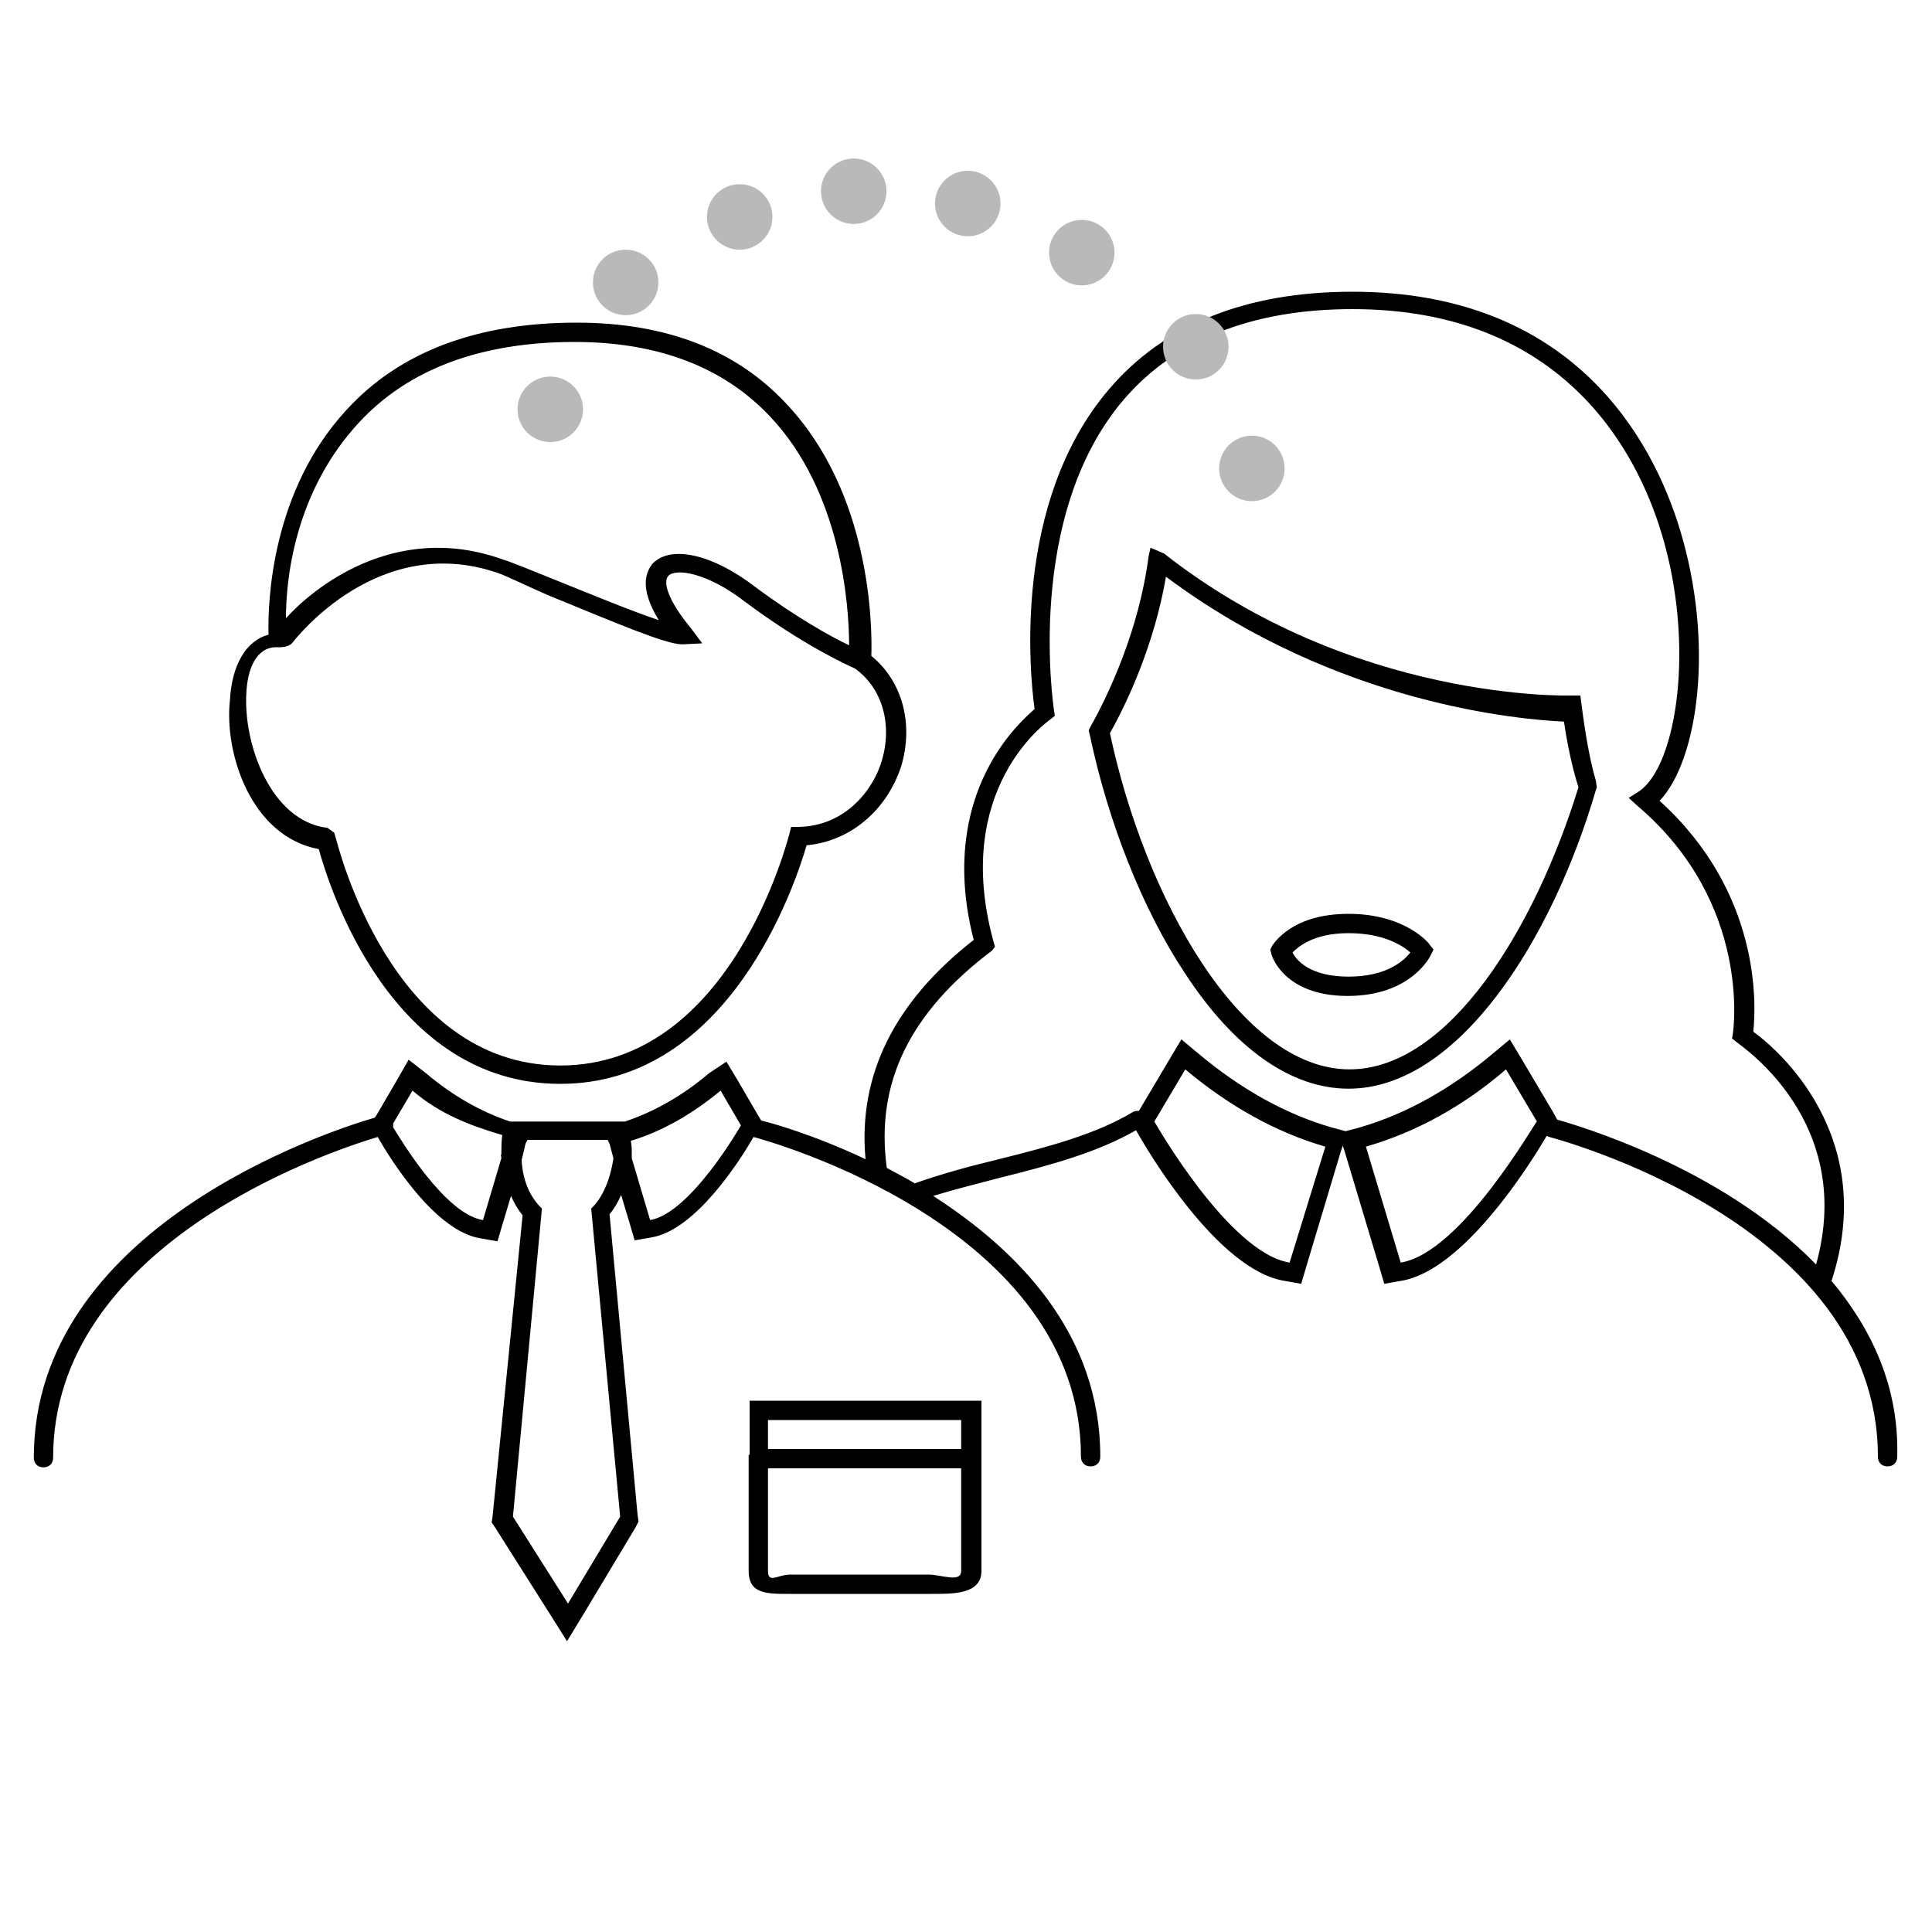 <?xml version="1.0" encoding="UTF-8" standalone="no"?>
<svg
   xmlns:dc="http://purl.org/dc/elements/1.1/"
   xmlns:cc="http://creativecommons.org/ns#"
   xmlns:rdf="http://www.w3.org/1999/02/22-rdf-syntax-ns#"
   xmlns:svg="http://www.w3.org/2000/svg"
   xmlns="http://www.w3.org/2000/svg"
   xmlns:sodipodi="http://sodipodi.sourceforge.net/DTD/sodipodi-0.dtd"
   xmlns:inkscape="http://www.inkscape.org/namespaces/inkscape"
   enable-background="new 0 0 200 200"
   height="200px"
   id="Layer_1"
   version="1.0"
   viewBox="0 0 200 200"
   width="200px"
   xml:space="preserve"
   inkscape:version="0.91 r13725"
   sodipodi:docname="spread_knowlegde.svg"><defs
     id="defs34" /><sodipodi:namedview
     pagecolor="#ffffff"
     bordercolor="#666666"
     borderopacity="1"
     objecttolerance="10"
     gridtolerance="10"
     guidetolerance="10"
     inkscape:pageopacity="0"
     inkscape:pageshadow="2"
     inkscape:window-width="1662"
     inkscape:window-height="980"
     id="namedview32"
     showgrid="false"
     inkscape:zoom="2.36"
     inkscape:cx="111.72268"
     inkscape:cy="91.489302"
     inkscape:window-x="0"
     inkscape:window-y="0"
     inkscape:window-maximized="0"
     inkscape:current-layer="Layer_1" /><g
     id="New_Symbol" /><g
     id="New_Symbol_1_" /><g
     id="New_Symbol_1" /><g
     id="New_Symbol_9_2_" /><g
     id="New_Symbol_7" /><g
     id="New_Symbol_9_1_" /><g
     id="New_Symbol_9" /><g
     id="Nuevo_símbolo" /><g
     id="New_Symbol_10" /><g
     id="New_Symbol_12" /><g
     id="New_Symbol_14" /><g
     id="New_Symbol_15" /><g
     id="New_Symbol_16" /><g
     id="New_Symbol_17_1_" /><g
     id="New_Symbol_18" /><g
     id="New_Symbol_19" /><g
     id="New_Symbol_17" /><path
     inkscape:connector-curvature="0"
     id="path22"
     d="m 33,87.9 c 1.1,4 7.5,24.3 25,24.3 17.5,0 24.3,-20.6 25.5,-24.7 4.5,-0.4 8.3,-3.6 9.8,-8.2 1.3,-4.4 0.1,-8.8 -3.1,-11.4 0.1,-3 0,-16.8 -8.8,-26.1 -5.2,-5.6 -12.5,-8.4 -21.7,-8.4 -10.3,0 -18.3,3 -23.8,9 -7.8,8.4 -8.2,19.9 -8.1,23.3 -2.3,0.6 -3.8,3.1 -4,6.8 C 23.2,78 26,86.6 33,87.9 Z m 4.2,-44.2 c 5.1,-5.5 12.6,-8.3 22.3,-8.3 8.6,0 15.4,2.6 20.2,7.7 7.4,7.8 8.2,19.6 8.2,23.7 -1.9,-0.9 -5.5,-2.9 -9.8,-6.1 -4.3,-3.3 -8.6,-4.3 -10.5,-2.4 -0.7,0.8 -1.5,2.5 0.6,5.9 -3,-1 -7.8,-3 -10.8,-4.2 C 54.9,59 53,58.2 52,57.9 40.8,53.9 32.3,61 29.6,64 c 0,-3.8 0.8,-13 7.6,-20.3 z M 25.5,71.8 c 0.1,-2.5 1,-4.8 3.1,-4.8 l 0.4,0 c 0.4,0 1,-0.1 1.3,-0.5 0.4,-0.5 8.9,-11.4 21.2,-7.2 0.9,0.3 2.9,1.3 5.2,2.3 7.1,2.9 12.2,5.1 13.9,5.1 0,0 0.1,0 0.1,0 l 2,-0.1 -1.2,-1.6 c -2.4,-2.9 -2.9,-4.8 -2.3,-5.4 0.8,-0.8 4,-0.3 7.8,2.6 6,4.5 10.6,6.6 11.5,7 2.8,2 3.9,5.7 2.8,9.5 -0.9,3.1 -3.8,6.8 -8.6,6.9 l -0.8,0 -0.2,0.8 C 81.6,86.6 75.8,110.3 58,110.3 40.4,110.3 34.9,87.1 34.8,86.9 L 34.6,86.2 33.9,85.7 C 28,85 25.2,77 25.5,71.8 Z" /><path
     inkscape:connector-curvature="0"
     id="path24"
     d="m 189.6,132.6 c 4.9,-15 -5.6,-24 -8.1,-25.8 0.3,-2.8 0.8,-14.4 -9.7,-23.9 4,-4.2 5.7,-16.3 2.1,-28.1 -2.8,-9.2 -11,-24.6 -33.9,-24.6 -11,0 -19.5,3.4 -25.2,10.1 -10,11.7 -8.2,29.5 -7.7,33.1 -0.9,0.8 -2.9,2.6 -4.6,5.7 -2,3.6 -3.9,9.7 -1.7,18.2 -8.2,6.4 -12,14 -11.2,22.7 -5.7,-2.7 -10.3,-3.9 -10.8,-4 l -0.3,-0.5 -2.1,-3.6 -1.2,-2 -1.8,1.2 c -2.7,2.3 -5.7,4 -8.7,5 l -1.3,0 -9.3,0 -1.3,0 c -3,-1 -6,-2.7 -8.7,-5 l -1.8,-1.4 -1.2,2.1 -2.1,3.6 -0.2,0.3 c -5.2,1.5 -35.3,11.5 -35.3,35.2 0,0.6 0.4,1 1,1 0.6,0 1,-0.4 1,-1 0,-21.9 27.9,-31.5 33.6,-33.2 1.2,2.1 5.9,9.8 10.7,10.5 l 1.7,0.3 0.5,-1.7 0.9,-3 c 0.3,0.7 0.7,1.4 1.2,2 l -3.1,31.1 -0.1,0.7 0.4,0.6 5.7,9 1.7,2.7 1.7,-2.8 5.4,-9 0.3,-0.6 -0.1,-0.7 -2.9,-31.1 c 0.5,-0.6 0.9,-1.3 1.2,-2 l 0.9,3 0.5,1.7 1.7,-0.3 c 4.6,-0.7 9.3,-8.1 10.6,-10.4 1.5,0.4 33.9,9.3 33.9,33.1 0,0.6 0.4,1 1,1 0.6,0 1,-0.4 1,-1 0,-12.8 -8.6,-21.4 -17.3,-27 2.3,-0.7 4.7,-1.3 7,-1.9 5.2,-1.3 10,-2.6 14,-4.9 1,1.8 8.4,14.5 15.4,15.6 l 1.7,0.3 0.5,-1.7 3.6,-12 0.2,-0.6 0.2,0.6 3.6,12 0.5,1.7 1.7,-0.3 c 6.4,-1 13.3,-11.9 15.1,-15 0.1,0 0.2,0.1 0.3,0.1 0.3,0.1 34,8.8 34,33.1 0,0.6 0.4,1 1,1 0.6,0 1,-0.4 1,-1 0.2,-7.3 -2.7,-13.3 -6.8,-18.2 z M 51.9,119.9 50,126.3 c -3.9,-0.6 -8.5,-8.3 -9.3,-9.6 0,-0.1 0,-0.3 0,-0.4 l 2,-3.4 c 2.8,2.4 5.9,3.6 9.3,4.6 -0.1,0.5 -0.1,1.5 -0.1,2 -0.1,0.1 0,0.2 0,0.4 z m 9.3,5.2 3,31.9 -5.4,9 -5.7,-9 3,-31.9 c -1.2,-1.1 -2,-2.9 -2.1,-5 l 0.4,-1.7 0.2,-0.4 8.3,0 0.2,0.4 0.4,1.5 c -0.3,2.1 -1.1,4.1 -2.3,5.2 z m 6.1,1.2 -1.9,-6.4 c 0,-0.1 0,-0.2 0,-0.4 0,-0.5 0,-0.9 -0.1,-1.4 3.3,-1 6.4,-2.8 9.3,-5.2 l 2.1,3.6 c 0,0 -5.2,9.1 -9.4,9.8 z m 66.2,4.4 c -6.3,-1 -14,-14.6 -14,-14.6 l 3.2,-5.4 c 4.4,3.7 9.3,6.5 14.5,8 l -3.7,12 z m 11.5,0 -3.6,-12 c 5.2,-1.5 10.1,-4.2 14.5,-8 l 3.2,5.4 C 159,116 151.3,129.7 145,130.7 Z m 43,0.2 c -9.9,-10.2 -25.1,-14.5 -26.8,-15 l -0.5,-0.9 -3.2,-5.4 -1.2,-2 -1.8,1.5 c -4.3,3.6 -8.9,6.2 -13.7,7.6 l -1.5,0.4 -1.5,-0.4 c -4.8,-1.4 -9.4,-4 -13.7,-7.6 l -1.8,-1.5 -1.2,2 -3.2,5.4 0,0 c -0.2,0 -0.4,0 -0.6,0.1 -3.8,2.3 -8.7,3.6 -13.9,4.9 -2.9,0.7 -5.9,1.5 -8.7,2.5 -1,-0.6 -2,-1.1 -2.9,-1.6 -1.2,-8.8 2.4,-16.1 10.9,-22.5 L 103,98 102.8,97.3 c -4.2,-15.6 5.5,-22.5 5.9,-22.8 l 0.5,-0.4 -0.1,-0.6 c 0,-0.2 -3.1,-20 7.2,-32.1 5.3,-6.2 13.3,-9.4 23.7,-9.4 21.7,0 29.4,14.6 32,23.2 3.5,11.5 1.6,24 -2.3,26.7 l -1.1,0.7 1,0.9 c 11.8,10.1 9.8,23.3 9.8,23.4 l -0.1,0.6 0.5,0.4 c 0.6,0.5 12.3,8.3 8.2,23 z" /><path
     inkscape:connector-curvature="0"
     id="path26"
     d="m 77.5,150.6 0,2.8 0,9.2 c 0,2.4 1.8,2.4 4.3,2.4 l 14.4,0 c 2.4,0 5.4,0.1 5.4,-2.4 l 0,-9.2 0,-2.8 0,-5.6 -24,0 0,5.6 z m 2,-3.6 20,0 0,3 -20,0 0,-3 z m 0,5 20,0 0,10.6 c 0,1.3 -2,0.4 -3.4,0.4 l -14.3,0 c -1.3,0 -2.3,1 -2.3,-0.4 l 0,-10.6 z" /><path
     inkscape:connector-curvature="0"
     id="path28"
     d="m 139.6,94.6 c -6,0 -7.8,3.2 -7.9,3.3 l -0.2,0.4 0.1,0.4 c 0,0.2 1.3,4.4 7.9,4.4 6.5,0 8.5,-4 8.6,-4.2 l 0.3,-0.6 -0.4,-0.5 c 0,-0.1 -2.5,-3.2 -8.4,-3.2 z m 0,6.5 c -4,0 -5.4,-1.7 -5.8,-2.5 0.6,-0.6 2.2,-2 5.8,-2 3.5,0 5.5,1.2 6.4,2 -0.7,0.9 -2.5,2.5 -6.4,2.5 z" /><path
     inkscape:connector-curvature="0"
     id="path30"
     d="m 163.7,72.8 -0.1,-0.8 -0.9,0 c -0.2,0 -22.6,0.7 -42.2,-14.7 l -1.4,-0.6 -0.2,0.9 c -1,7.7 -4.2,14.4 -6,17.6 l -0.2,0.4 0.1,0.4 c 1.9,9.1 5.5,18.2 9.9,24.8 5.1,7.8 11,11.9 16.9,11.9 11.4,0 21.1,-15.5 25.6,-30.9 l 0.1,-0.3 -0.1,-0.7 c -0.9,-3 -1.4,-7.3 -1.5,-8 z m -24,37.9 c -11.3,0 -21.2,-17.8 -24.8,-34.8 1.8,-3.2 4.6,-9.2 5.8,-16.2 17.8,13.3 36.9,14.8 41.2,15 0.2,1.4 0.7,4.3 1.5,6.8 -4.5,14.6 -13.4,29.2 -23.7,29.2 z" /><circle
     style="opacity:1;fill:#b9b9b9;fill-opacity:1;stroke:none;stroke-width:3;stroke-miterlimit:4;stroke-dasharray:none;stroke-opacity:1"
     id="path4189"
     cx="76.574"
     cy="22.458"
     r="3.39" /><circle
     style="opacity:1;fill:#b9b9b9;fill-opacity:1;stroke:none;stroke-width:3;stroke-miterlimit:4;stroke-dasharray:none;stroke-opacity:1"
     id="path4189-7"
     cx="88.378"
     cy="19.797"
     r="3.39" /><circle
     style="opacity:1;fill:#b9b9b9;fill-opacity:1;stroke:none;stroke-width:3;stroke-miterlimit:4;stroke-dasharray:none;stroke-opacity:1"
     id="path4189-7-7"
     cx="100.182"
     cy="21.068"
     r="3.39" /><circle
     style="opacity:1;fill:#b9b9b9;fill-opacity:1;stroke:none;stroke-width:3;stroke-miterlimit:4;stroke-dasharray:none;stroke-opacity:1"
     id="path4189-7-7-4"
     cx="111.985"
     cy="26.153"
     r="3.39" /><circle
     style="opacity:1;fill:#b9b9b9;fill-opacity:1;stroke:none;stroke-width:3;stroke-miterlimit:4;stroke-dasharray:none;stroke-opacity:1"
     id="path4189-3"
     cx="64.77"
     cy="29.237"
     r="3.39" /><circle
     style="opacity:1;fill:#b9b9b9;fill-opacity:1;stroke:none;stroke-width:3;stroke-miterlimit:4;stroke-dasharray:none;stroke-opacity:1"
     id="path4189-3-5"
     cx="56.966"
     cy="42.373"
     r="3.39" /><circle
     style="opacity:1;fill:#b9b9b9;fill-opacity:1;stroke:none;stroke-width:3;stroke-miterlimit:4;stroke-dasharray:none;stroke-opacity:1"
     id="path4189-7-7-4-0"
     cx="123.789"
     cy="35.898"
     r="3.39" /><circle
     style="opacity:1;fill:#b9b9b9;fill-opacity:1;stroke:none;stroke-width:3;stroke-miterlimit:4;stroke-dasharray:none;stroke-opacity:1"
     id="path4189-7-7-4-5"
     cx="129.593"
     cy="48.492"
     r="3.39" /></svg>
